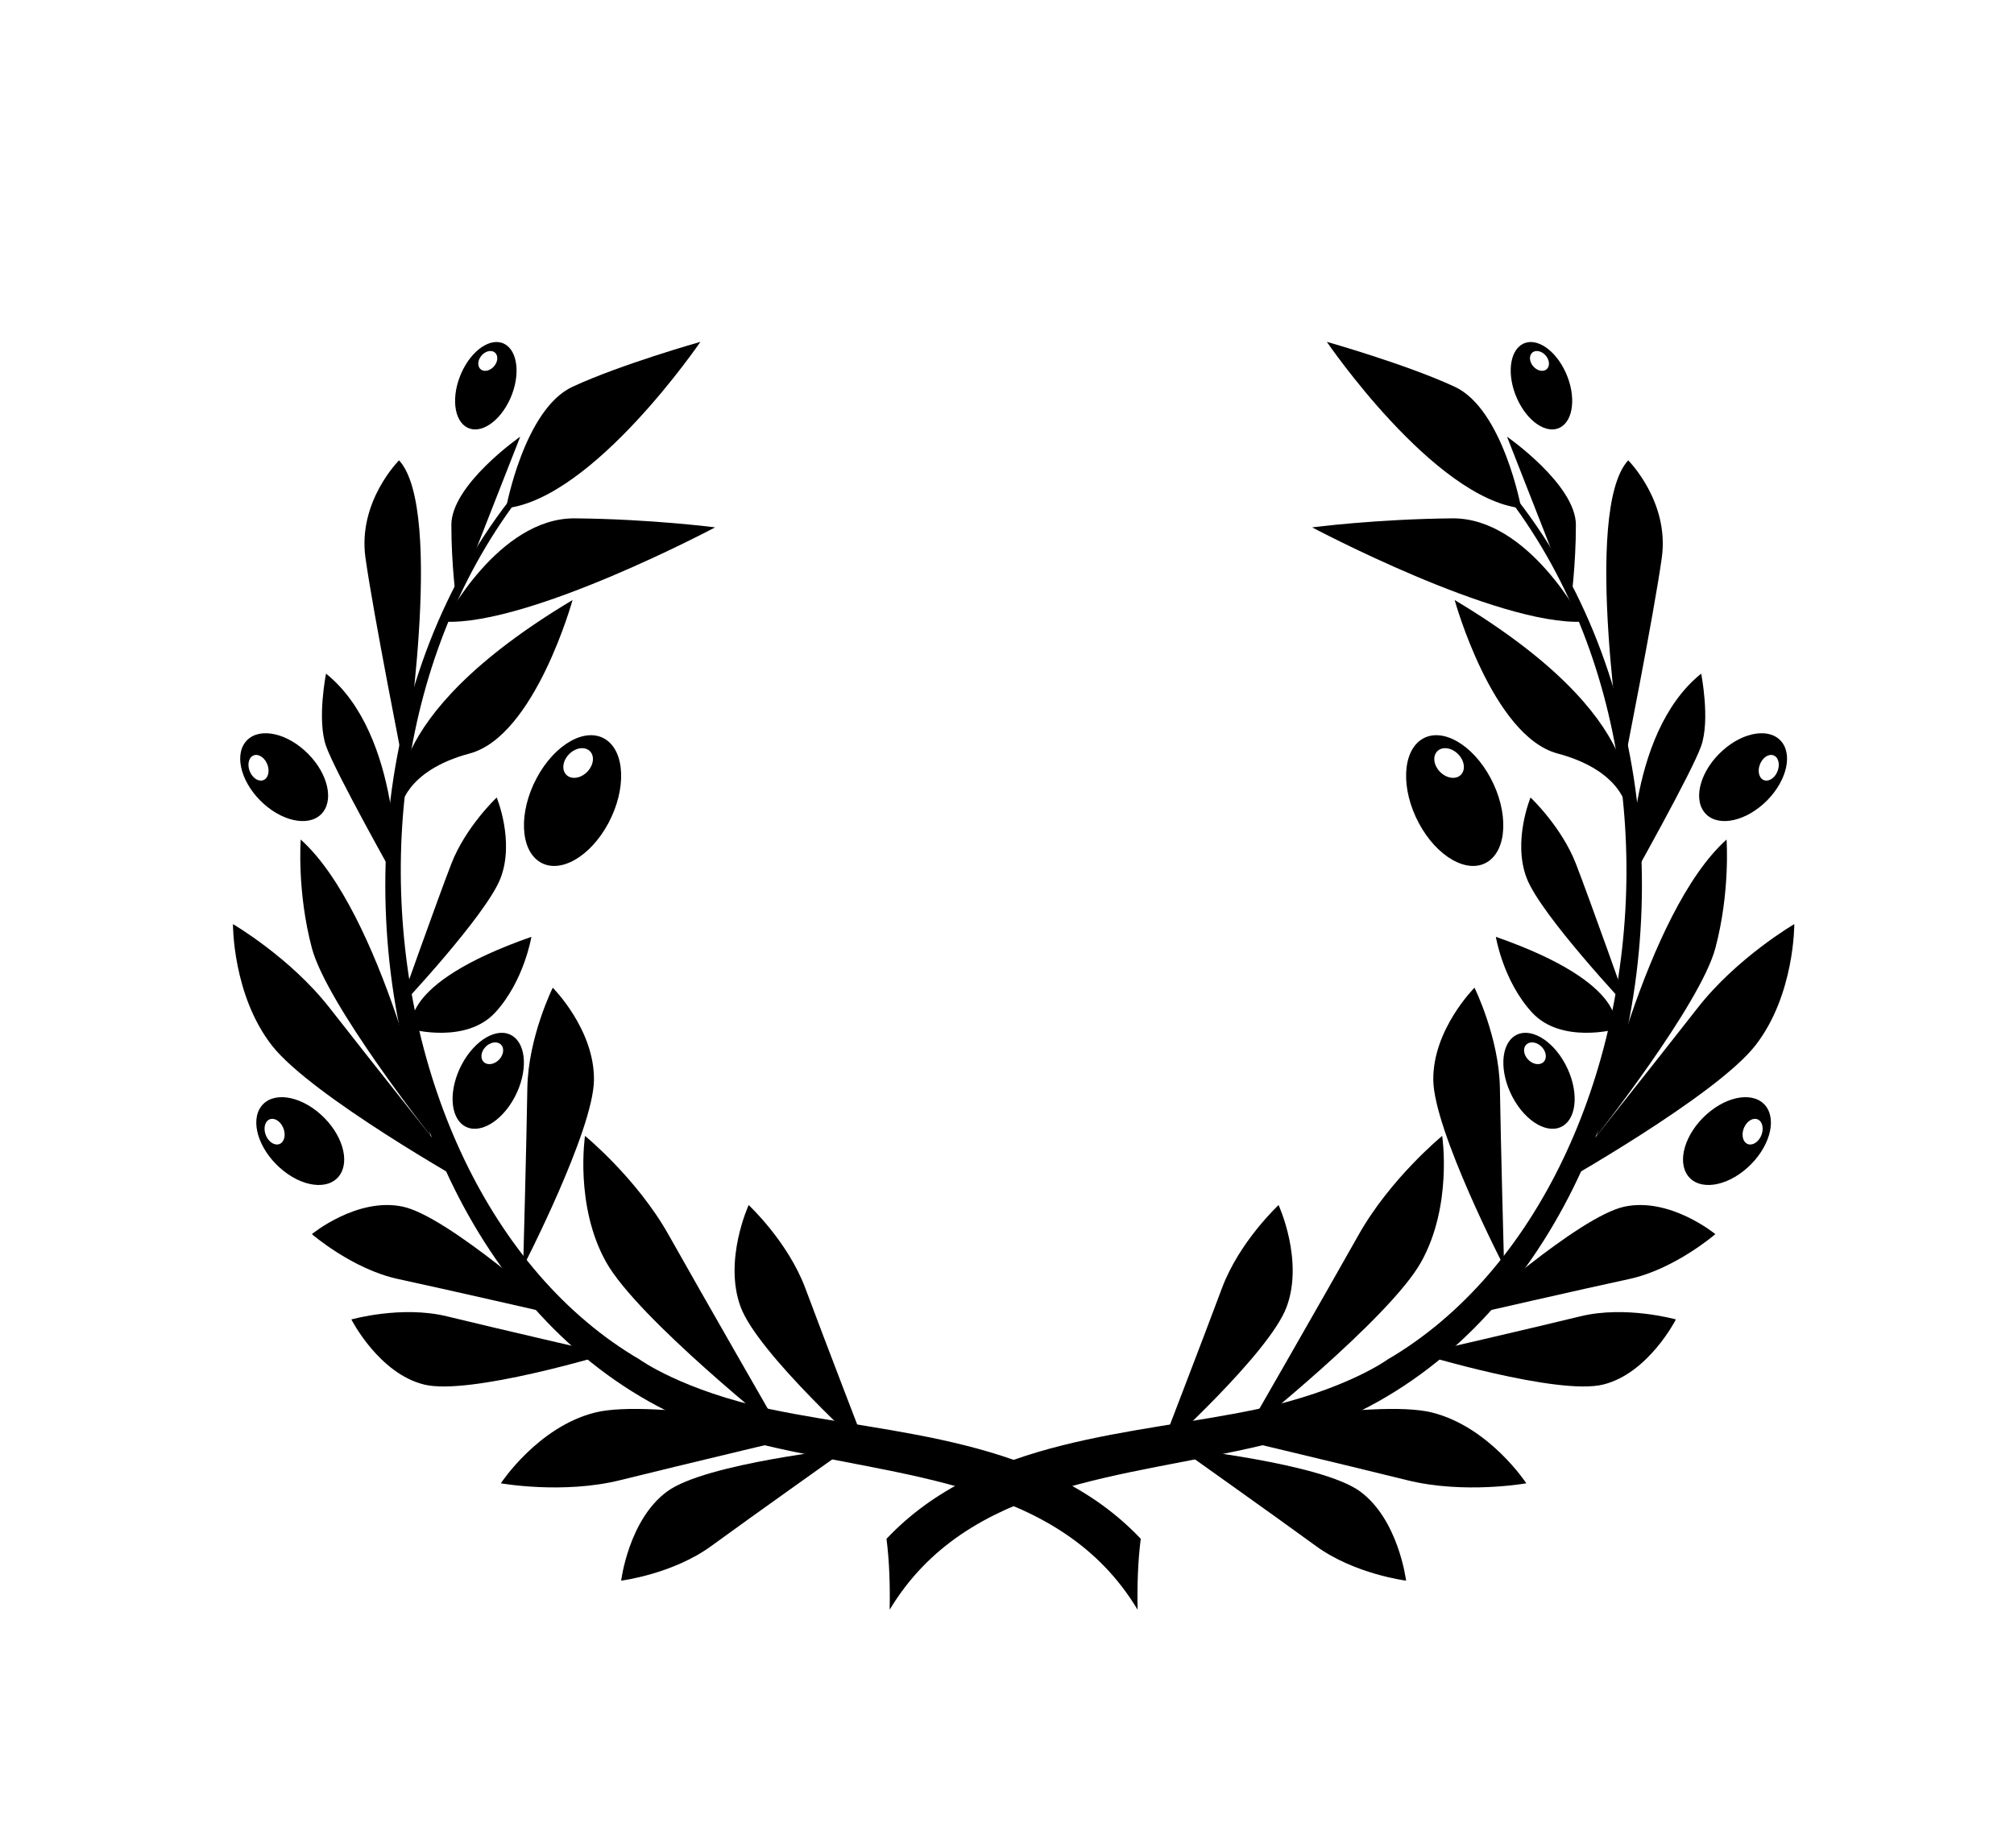 <?xml version="1.0" encoding="utf-8"?>
<!-- Generator: Adobe Illustrator 23.0.1, SVG Export Plug-In . SVG Version: 6.00 Build 0)  -->
<svg version="1.1" id="Layer_1" xmlns="http://www.w3.org/2000/svg" xmlns:xlink="http://www.w3.org/1999/xlink" x="0px" y="0px"
	 viewBox="0 0 462 424" style="enable-background:new 0 0 462 424;" xml:space="preserve">
<g>
	<g id="right">
		<path d="M203.36,353c22.11-23.39,56.98-23.83,84.88-29.71c20.28-4.29,30.16-11.47,30-11.38c69.25-40.43,80.24-180.62-9.58-229.9
			c103.26,53.03,82.4,227.43-18.77,249.47c-31.95,7.65-68.03,8.23-85.81,37.79C204.19,363.81,204.03,358.29,203.36,353z"/>
		<path d="M280.28,295.58c-3.99,10.73-14.34,37.62-14.34,37.62s25.21-22.65,29.2-33.38c3.99-10.73-1.84-23.38-1.84-23.38
			S284.26,284.84,280.28,295.58z"/>
		<path d="M362.5,301.97c-10.42,2.56-36.73,8.63-36.73,8.63s31.54,9.58,41.96,7.02c10.42-2.55,16.71-14.94,16.71-14.94
			S372.92,299.42,362.5,301.97z"/>
		<path d="M311.64,283.3c-7.29,12.98-25.95,45.46-25.95,45.46s32.98-26.22,40.28-39.2c7.29-12.98,4.86-28.99,4.86-28.99
			S318.94,270.32,311.64,283.3z"/>
		<path d="M389.4,231.25c-9.05,11.61-32.1,40.59-32.1,40.59s36.32-20.41,45.37-32.01c9.05-11.61,8.93-27.84,8.93-27.84
			S398.45,219.65,389.4,231.25z"/>
		<path d="M301.86,354.65c-8.86-6.47-31.35-22.44-31.35-22.44s32.61,3.44,41.46,9.91c8.86,6.47,10.58,20.48,10.58,20.48
			S310.72,361.12,301.86,354.65z"/>
		<path d="M373.71,293.41c-10.48,2.25-36.8,8.28-36.8,8.28s25.23-22.63,35.71-24.88c10.48-2.25,20.87,6.3,20.87,6.3
			S384.19,291.16,373.71,293.41z"/>
		<path d="M322.72,339.54c-13.16-3.28-46.37-11.17-46.37-11.17s38.98-7.62,52.14-4.34c13.16,3.28,21.64,16.24,21.64,16.24
			S335.88,342.82,322.72,339.54z"/>
		<path d="M361.51,198.16c3.3,8.52,11.99,33.05,11.99,33.05s-19.97-21.2-23.27-29.72c-3.3-8.52,0.87-18.54,0.87-18.54
			S358.21,189.64,361.51,198.16z"/>
		<path d="M344.07,249.64c0.17,11.64,0.96,40.95,0.96,40.95s-16.06-31.12-16.24-42.76c-0.18-11.64,9.45-21.25,9.45-21.25
			S343.89,238,344.07,249.64z"/>
		<path d="M396.06,192.59c0,0,0.88,11.94-2.56,24.89c-3.44,12.95-27.24,43.08-27.24,43.08S377.43,209.33,396.06,192.59z"/>
		<path d="M390.24,154.53c0,0,2.11,10.59,0,16.6c-2.11,6.01-16.12,30.9-16.12,30.9S372.8,168.55,390.24,154.53z"/>
		<path d="M333.69,137.65c0,0,8.62,31.19,23.6,35.2c14.98,4,15.89,12.71,15.89,12.71S379.67,165.12,333.69,137.65z"/>
		<path d="M373.5,105.6c0,0,9.5,9.44,7.71,22.32c-1.79,12.88-8.82,48.24-8.82,48.24S362.88,117.1,373.5,105.6z"/>
		<path d="M363.05,142.62c0,0-12.31-23.88-29.91-23.71c-17.6,0.17-32.14,2.07-32.14,2.07S343.4,143.51,363.05,142.62z"/>
		<path d="M345.7,100.17c0,0,15.8,11,15.8,20.25c0,9.25-1.1,17.23-1.1,17.23L345.7,100.17z"/>
		<path d="M343.14,214.91c0,0,1.68,10.19,8.32,17.38c6.64,7.19,19.03,3.86,19.03,3.86S374.45,225.85,343.14,214.91z"/>
		<path d="M348.96,116.59c0,0-4.16-22.72-15.26-27.87c-11.1-5.15-29.33-10.3-29.33-10.3S328.81,114.3,348.96,116.59z"/>
		<path d="M326.19,169.57c4.55-2.84,11.6,1.15,15.75,8.93c4.15,7.78,3.82,16.39-0.73,19.23c-4.55,2.85-11.6-1.15-15.75-8.93
			C321.31,181.02,321.64,172.41,326.19,169.57z M330.75,177.44c1.63,1.33,3.71,1.33,4.62,0c0.92-1.33,0.34-3.48-1.29-4.81
			c-1.63-1.33-3.71-1.33-4.62,0C328.53,173.96,329.11,176.11,330.75,177.44z"/>
		<path d="M347.53,237.6c3.34-2.09,8.52,0.85,11.56,6.55c3.04,5.71,2.8,12.03-0.54,14.12c-3.34,2.09-8.52-0.85-11.56-6.56
			C343.95,246,344.19,239.68,347.53,237.6z M350.88,243.38c1.2,0.98,2.72,0.98,3.4,0c0.68-0.97,0.25-2.56-0.95-3.53
			c-1.2-0.97-2.72-0.97-3.39,0C349.25,240.82,349.68,242.4,350.88,243.38z"/>
		<path d="M405.09,253.77c2.58,3.39,0.68,9.71-4.26,14.12c-4.93,4.42-11.03,5.25-13.61,1.86c-2.58-3.39-0.67-9.71,4.26-14.12
			C396.42,251.22,402.51,250.39,405.09,253.77z M400.14,258.54c-0.72,1.52-0.46,3.22,0.59,3.81c1.05,0.59,2.49-0.17,3.21-1.68
			c0.72-1.52,0.46-3.22-0.59-3.81C402.3,256.27,400.87,257.03,400.14,258.54z"/>
		<path d="M408.79,170.29c2.58,3.38,0.68,9.71-4.26,14.12c-4.94,4.41-11.03,5.25-13.61,1.86c-2.58-3.38-0.68-9.71,4.26-14.12
			C400.12,167.73,406.21,166.9,408.79,170.29z M403.84,175.06c-0.72,1.52-0.46,3.22,0.59,3.81c1.05,0.59,2.49-0.17,3.21-1.68
			c0.72-1.52,0.46-3.22-0.59-3.81C406,172.79,404.57,173.54,403.84,175.06z"/>
		<path d="M349.32,78.9c3.1-1.62,7.52,1.36,9.89,6.65c2.36,5.29,1.77,10.9-1.33,12.52c-3.1,1.62-7.52-1.36-9.88-6.65
			C345.63,86.13,346.22,80.52,349.32,78.9z M351.95,84.28c1.01,0.95,2.36,1.06,3.02,0.24c0.66-0.82,0.38-2.25-0.63-3.21
			c-1.01-0.95-2.36-1.06-3.02-0.24C350.66,81.89,350.94,83.33,351.95,84.28z"/>
	</g>
	<g id="left">
		<path d="M261.68,353c-22.11-23.39-56.98-23.83-84.88-29.71c-20.28-4.29-30.16-11.47-30-11.38
			c-69.25-40.43-80.24-180.62,9.58-229.9c-103.26,53.03-82.4,227.43,18.77,249.47c31.95,7.65,68.03,8.23,85.81,37.79
			C260.85,363.81,261.01,358.29,261.68,353z"/>
		<path d="M184.76,295.58c3.99,10.73,14.34,37.62,14.34,37.62s-25.21-22.65-29.2-33.38c-3.98-10.73,1.84-23.38,1.84-23.38
			S180.77,284.84,184.76,295.58z"/>
		<path d="M102.54,301.97c10.42,2.56,36.73,8.63,36.73,8.63s-31.54,9.58-41.96,7.02c-10.42-2.55-16.71-14.94-16.71-14.94
			S92.12,299.42,102.54,301.97z"/>
		<path d="M153.39,283.3c7.29,12.98,25.95,45.46,25.95,45.46s-32.98-26.22-40.28-39.2c-7.29-12.98-4.86-28.99-4.86-28.99
			S146.1,270.32,153.39,283.3z"/>
		<path d="M75.64,231.25c9.05,11.61,32.1,40.59,32.1,40.59s-36.32-20.41-45.37-32.01c-9.05-11.61-8.93-27.84-8.93-27.84
			S66.59,219.65,75.64,231.25z"/>
		<path d="M163.17,354.65c8.86-6.47,31.36-22.44,31.36-22.44s-32.61,3.44-41.46,9.91c-8.86,6.47-10.58,20.48-10.58,20.48
			S154.32,361.12,163.17,354.65z"/>
		<path d="M91.33,293.41c10.48,2.25,36.8,8.28,36.8,8.28s-25.23-22.63-35.71-24.88c-10.48-2.25-20.88,6.3-20.88,6.3
			S80.85,291.16,91.33,293.41z"/>
		<path d="M142.31,339.54c13.16-3.28,46.37-11.17,46.37-11.17s-38.99-7.62-52.15-4.34c-13.16,3.28-21.64,16.24-21.64,16.24
			S129.15,342.82,142.31,339.54z"/>
		<path d="M103.53,198.16c-3.3,8.52-11.99,33.05-11.99,33.05s19.97-21.2,23.27-29.72c3.3-8.52-0.87-18.54-0.87-18.54
			S106.83,189.64,103.53,198.16z"/>
		<path d="M120.97,249.64c-0.17,11.64-0.96,40.95-0.96,40.95s16.06-31.12,16.24-42.76c0.18-11.64-9.45-21.25-9.45-21.25
			S121.14,238,120.97,249.64z"/>
		<path d="M68.98,192.59c0,0-0.88,11.94,2.56,24.89c3.44,12.95,27.24,43.08,27.24,43.08S87.61,209.33,68.98,192.59z"/>
		<path d="M74.79,154.53c0,0-2.11,10.59,0,16.6c2.11,6.01,16.12,30.9,16.12,30.9S92.23,168.55,74.79,154.53z"/>
		<path d="M131.34,137.65c0,0-8.62,31.19-23.6,35.2c-14.98,4-15.89,12.71-15.89,12.71S85.36,165.12,131.34,137.65z"/>
		<path d="M91.54,105.6c0,0-9.5,9.44-7.71,22.32c1.8,12.88,8.82,48.24,8.82,48.24S102.16,117.1,91.54,105.6z"/>
		<path d="M101.99,142.62c0,0,12.3-23.88,29.91-23.71s32.14,2.07,32.14,2.07S121.64,143.51,101.99,142.62z"/>
		<path d="M119.34,100.17c0,0-15.8,11-15.8,20.25c0,9.25,1.1,17.23,1.1,17.23L119.34,100.17z"/>
		<path d="M121.9,214.91c0,0-1.68,10.19-8.32,17.38c-6.64,7.19-19.03,3.86-19.03,3.86S90.58,225.85,121.9,214.91z"/>
		<path d="M116.08,116.59c0,0,4.16-22.72,15.26-27.87c11.1-5.15,29.33-10.3,29.33-10.3S136.23,114.3,116.08,116.59z"/>
		<path d="M138.85,169.57c-4.55-2.84-11.6,1.15-15.75,8.93c-4.15,7.78-3.82,16.39,0.73,19.23c4.55,2.85,11.6-1.15,15.75-8.93
			C143.73,181.02,143.4,172.41,138.85,169.57z M134.29,177.44c-1.63,1.33-3.71,1.33-4.63,0c-0.92-1.33-0.34-3.48,1.3-4.81
			c1.63-1.33,3.7-1.33,4.62,0C136.5,173.96,135.92,176.11,134.29,177.44z"/>
		<path d="M117.51,237.6c-3.34-2.09-8.52,0.85-11.56,6.55c-3.04,5.71-2.8,12.03,0.54,14.12c3.34,2.09,8.52-0.85,11.56-6.56
			C121.09,246,120.85,239.68,117.51,237.6z M114.16,243.38c-1.2,0.98-2.72,0.98-3.4,0c-0.68-0.97-0.25-2.56,0.95-3.53
			c1.2-0.97,2.72-0.97,3.39,0C115.78,240.82,115.36,242.4,114.16,243.38z"/>
		<path d="M59.94,253.77c-2.58,3.39-0.68,9.71,4.26,14.12c4.93,4.42,11.03,5.25,13.61,1.86c2.58-3.39,0.68-9.71-4.26-14.12
			C68.62,251.22,62.53,250.39,59.94,253.77z M64.89,258.54c0.72,1.52,0.46,3.22-0.59,3.81c-1.05,0.59-2.49-0.17-3.21-1.68
			c-0.72-1.52-0.46-3.22,0.59-3.81C62.73,256.27,64.17,257.03,64.89,258.54z"/>
		<path d="M56.25,170.29c-2.58,3.38-0.68,9.71,4.26,14.12c4.94,4.41,11.03,5.25,13.61,1.86c2.58-3.38,0.68-9.71-4.26-14.12
			C64.92,167.73,58.83,166.9,56.25,170.29z M61.2,175.06c0.72,1.52,0.46,3.22-0.59,3.81c-1.05,0.59-2.49-0.17-3.21-1.68
			c-0.72-1.52-0.46-3.22,0.59-3.81C59.03,172.79,60.47,173.54,61.2,175.06z"/>
		<path d="M115.72,78.9c-3.1-1.62-7.52,1.36-9.88,6.65s-1.77,10.9,1.33,12.52c3.1,1.62,7.52-1.36,9.89-6.65
			C119.41,86.13,118.82,80.52,115.72,78.9z M113.09,84.28c-1.01,0.95-2.36,1.06-3.02,0.24c-0.66-0.82-0.38-2.25,0.63-3.21
			c1.01-0.95,2.36-1.06,3.02-0.24C114.38,81.89,114.1,83.33,113.09,84.28z"/>
	</g>
</g>
</svg>
